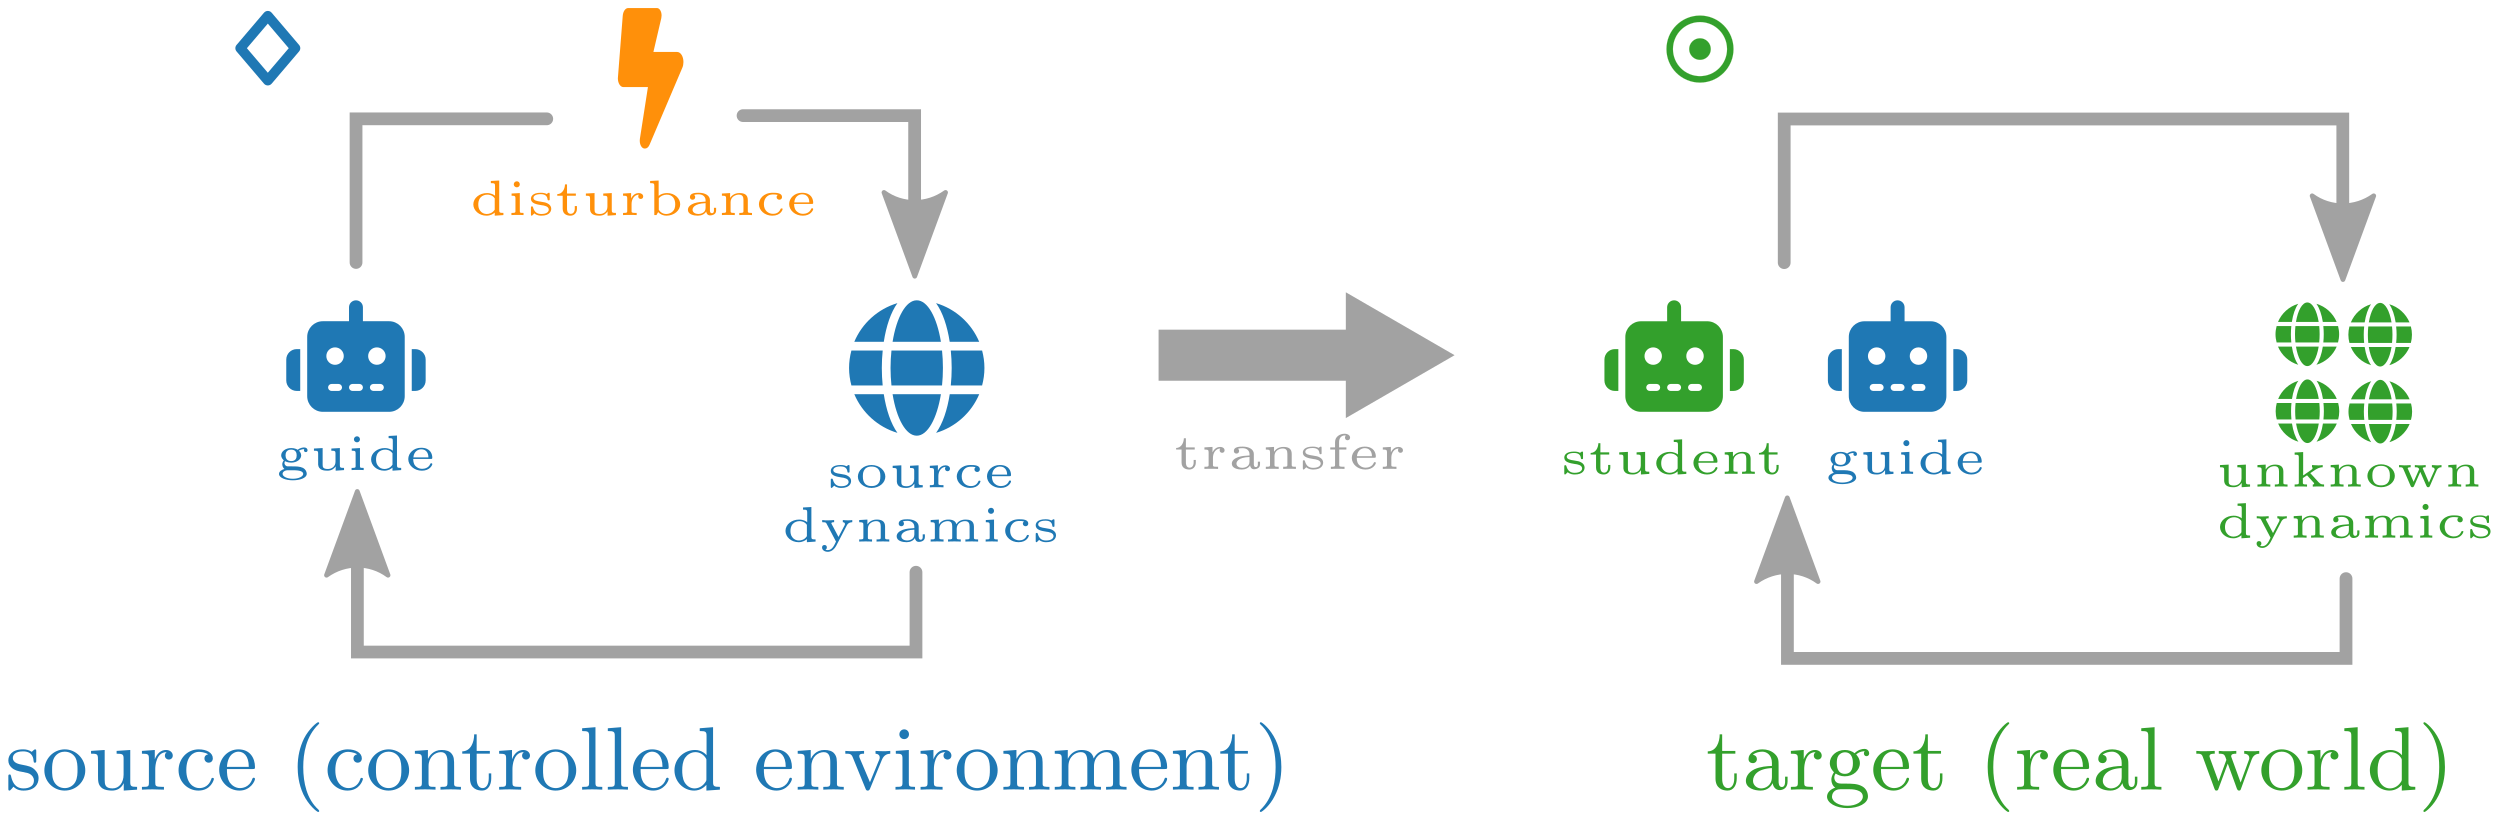 <?xml version="1.0" encoding="UTF-8"?>
<svg xmlns="http://www.w3.org/2000/svg" xmlns:xlink="http://www.w3.org/1999/xlink" width="252pt" height="82pt" viewBox="0 0 252 82" version="1.1">
<defs>
<g>
<symbol overflow="visible" id="glyph0-0">
<path style="stroke:none;" d=""/>
</symbol>
<symbol overflow="visible" id="glyph0-1">
<path style="stroke:none;" d="M 1.234 -1.953 L 2.125 -1.953 L 2.125 -2.172 L 1.234 -2.172 L 1.234 -3.094 L 1.031 -3.094 C 1.016 -2.625 0.766 -2.125 0.25 -2.109 L 0.25 -1.953 L 0.797 -1.953 L 0.797 -0.641 C 0.797 -0.062 1.266 0.062 1.578 0.062 C 1.953 0.062 2.234 -0.219 2.234 -0.641 L 2.234 -0.906 L 2.016 -0.906 L 2.016 -0.656 C 2.016 -0.266 1.797 -0.125 1.625 -0.125 C 1.234 -0.125 1.234 -0.531 1.234 -0.641 Z M 1.234 -1.953 "/>
</symbol>
<symbol overflow="visible" id="glyph0-2">
<path style="stroke:none;" d="M 1.234 -1.125 C 1.234 -1.594 1.5 -2.047 1.969 -2.062 C 1.969 -2.047 1.906 -1.984 1.906 -1.875 C 1.906 -1.703 2.047 -1.625 2.156 -1.625 C 2.281 -1.625 2.406 -1.703 2.406 -1.875 C 2.406 -2.062 2.234 -2.219 1.969 -2.219 C 1.703 -2.219 1.391 -2.094 1.188 -1.672 L 1.188 -2.219 L 0.375 -2.172 L 0.375 -1.953 C 0.75 -1.953 0.797 -1.906 0.797 -1.672 L 0.797 -0.422 C 0.797 -0.266 0.797 -0.219 0.469 -0.219 L 0.375 -0.219 L 0.375 0 C 0.594 -0.016 0.812 -0.016 1.031 -0.016 C 1.297 -0.016 1.547 -0.016 1.75 0 L 1.75 -0.219 L 1.609 -0.219 C 1.234 -0.219 1.234 -0.266 1.234 -0.422 Z M 1.234 -1.125 "/>
</symbol>
<symbol overflow="visible" id="glyph0-3">
<path style="stroke:none;" d="M 2.625 -1.5 C 2.625 -1.984 2.125 -2.25 1.5 -2.25 C 1.188 -2.25 0.609 -2.234 0.609 -1.812 C 0.609 -1.625 0.75 -1.547 0.875 -1.547 C 1.016 -1.547 1.141 -1.641 1.141 -1.812 C 1.141 -1.922 1.078 -2 1.031 -2.031 C 1.188 -2.094 1.438 -2.094 1.484 -2.094 C 1.922 -2.094 2.188 -1.844 2.188 -1.484 L 2.188 -1.359 C 1.703 -1.328 1.422 -1.312 1.031 -1.188 C 0.703 -1.062 0.406 -0.859 0.406 -0.531 C 0.406 -0.062 1 0.062 1.406 0.062 C 1.781 0.062 2.094 -0.094 2.25 -0.359 C 2.266 -0.188 2.375 0.031 2.641 0.031 C 2.672 0.031 3.25 0.031 3.25 -0.453 L 3.25 -0.734 L 3.031 -0.734 L 3.031 -0.469 C 3.031 -0.406 3.031 -0.188 2.828 -0.188 C 2.625 -0.188 2.625 -0.406 2.625 -0.469 Z M 2.188 -0.719 C 2.188 -0.156 1.578 -0.109 1.453 -0.109 C 1.156 -0.109 0.875 -0.266 0.875 -0.531 C 0.875 -0.688 0.984 -1.156 2.188 -1.203 Z M 2.188 -0.719 "/>
</symbol>
<symbol overflow="visible" id="glyph0-4">
<path style="stroke:none;" d="M 3.016 -1.516 C 3.016 -2.078 2.641 -2.219 2.172 -2.219 C 1.641 -2.219 1.359 -1.922 1.234 -1.734 L 1.234 -2.219 L 0.406 -2.172 L 0.406 -1.953 C 0.781 -1.953 0.828 -1.906 0.828 -1.672 L 0.828 -0.422 C 0.828 -0.266 0.828 -0.219 0.5 -0.219 L 0.406 -0.219 L 0.406 0 C 0.625 -0.016 0.844 -0.016 1.062 -0.016 C 1.266 -0.016 1.484 -0.016 1.703 0 L 1.703 -0.219 L 1.609 -0.219 C 1.281 -0.219 1.281 -0.266 1.281 -0.422 L 1.281 -1.297 C 1.281 -1.859 1.797 -2.062 2.109 -2.062 C 2.484 -2.062 2.578 -1.844 2.578 -1.531 L 2.578 -0.422 C 2.578 -0.266 2.578 -0.219 2.25 -0.219 L 2.156 -0.219 L 2.156 0 C 2.375 -0.016 2.578 -0.016 2.797 -0.016 C 3.016 -0.016 3.219 -0.016 3.438 0 L 3.438 -0.219 L 3.344 -0.219 C 3.016 -0.219 3.016 -0.266 3.016 -0.422 Z M 3.016 -1.516 "/>
</symbol>
<symbol overflow="visible" id="glyph0-5">
<path style="stroke:none;" d="M 2.25 -2.109 C 2.25 -2.203 2.25 -2.25 2.172 -2.25 C 2.141 -2.25 2.125 -2.25 2.078 -2.219 C 2.062 -2.203 1.969 -2.125 1.953 -2.125 C 1.953 -2.125 1.938 -2.125 1.906 -2.141 C 1.797 -2.203 1.609 -2.25 1.359 -2.25 C 0.516 -2.25 0.359 -1.875 0.359 -1.641 C 0.359 -1.172 0.938 -1.078 1.406 -1 C 1.688 -0.969 2.156 -0.891 2.156 -0.547 C 2.156 -0.375 2 -0.109 1.406 -0.109 C 1.062 -0.109 0.719 -0.234 0.578 -0.766 C 0.547 -0.859 0.547 -0.875 0.453 -0.875 C 0.359 -0.875 0.359 -0.828 0.359 -0.734 L 0.359 -0.078 C 0.359 0 0.359 0.062 0.438 0.062 C 0.469 0.062 0.484 0.047 0.578 -0.047 L 0.703 -0.172 C 0.953 0.047 1.266 0.062 1.406 0.062 C 2.234 0.062 2.406 -0.375 2.406 -0.641 C 2.406 -0.859 2.281 -1.031 2.094 -1.141 C 1.891 -1.266 1.734 -1.297 1.312 -1.359 C 0.984 -1.406 0.609 -1.469 0.609 -1.734 C 0.609 -1.906 0.797 -2.109 1.344 -2.109 C 1.766 -2.109 2 -1.938 2.031 -1.594 C 2.047 -1.516 2.047 -1.484 2.141 -1.484 C 2.25 -1.484 2.25 -1.516 2.25 -1.625 Z M 2.25 -2.109 "/>
</symbol>
<symbol overflow="visible" id="glyph0-6">
<path style="stroke:none;" d="M 1.266 -1.953 L 1.984 -1.953 L 1.984 -2.172 L 1.25 -2.172 L 1.25 -2.719 C 1.25 -3.188 1.562 -3.375 1.797 -3.375 C 1.828 -3.375 1.922 -3.375 1.922 -3.359 L 1.922 -3.344 C 1.891 -3.312 1.844 -3.25 1.844 -3.156 C 1.844 -3.016 1.938 -2.891 2.094 -2.891 C 2.266 -2.891 2.359 -3.016 2.359 -3.156 C 2.359 -3.375 2.141 -3.547 1.797 -3.547 C 1.359 -3.547 0.844 -3.266 0.844 -2.719 L 0.844 -2.172 L 0.359 -2.172 L 0.359 -1.953 L 0.844 -1.953 L 0.844 -0.422 C 0.844 -0.266 0.844 -0.219 0.516 -0.219 L 0.422 -0.219 L 0.422 0 C 0.641 -0.016 0.859 -0.016 1.078 -0.016 C 1.328 -0.016 1.578 -0.016 1.797 0 L 1.797 -0.219 L 1.656 -0.219 C 1.266 -0.219 1.266 -0.266 1.266 -0.422 Z M 1.266 -1.953 "/>
</symbol>
<symbol overflow="visible" id="glyph0-7">
<path style="stroke:none;" d="M 2.594 -1.125 C 2.703 -1.125 2.75 -1.125 2.75 -1.25 C 2.75 -1.594 2.578 -2.25 1.625 -2.25 C 0.859 -2.25 0.328 -1.703 0.328 -1.109 C 0.328 -0.469 0.938 0.062 1.703 0.062 C 2.5 0.062 2.75 -0.5 2.75 -0.594 C 2.75 -0.688 2.672 -0.688 2.641 -0.688 C 2.578 -0.688 2.562 -0.672 2.531 -0.594 C 2.391 -0.25 2.016 -0.125 1.734 -0.125 C 1.328 -0.125 1.109 -0.359 1.031 -0.438 C 0.828 -0.672 0.828 -1 0.828 -1.125 Z M 0.844 -1.281 C 0.906 -1.953 1.391 -2.094 1.625 -2.094 C 2.328 -2.094 2.359 -1.438 2.359 -1.281 Z M 0.844 -1.281 "/>
</symbol>
<symbol overflow="visible" id="glyph0-8">
<path style="stroke:none;" d="M 3.094 -1.078 C 3.094 -1.703 2.5 -2.25 1.703 -2.25 C 0.922 -2.25 0.328 -1.703 0.328 -1.078 C 0.328 -0.469 0.922 0.062 1.703 0.062 C 2.5 0.062 3.094 -0.469 3.094 -1.078 Z M 1.703 -0.125 C 0.828 -0.125 0.828 -0.875 0.828 -1.125 C 0.828 -1.344 0.828 -2.094 1.703 -2.094 C 2.594 -2.094 2.594 -1.344 2.594 -1.125 C 2.594 -0.875 2.594 -0.125 1.703 -0.125 Z M 1.703 -0.125 "/>
</symbol>
<symbol overflow="visible" id="glyph0-9">
<path style="stroke:none;" d="M 2.156 -2.172 L 2.156 -1.953 C 2.531 -1.953 2.578 -1.906 2.578 -1.672 L 2.578 -0.844 C 2.578 -0.375 2.219 -0.109 1.812 -0.109 C 1.297 -0.109 1.281 -0.312 1.281 -0.578 L 1.281 -2.219 L 0.406 -2.172 L 0.406 -1.953 C 0.797 -1.953 0.828 -1.906 0.828 -1.656 L 0.828 -0.547 C 0.875 0.016 1.438 0.062 1.766 0.062 C 2.188 0.062 2.438 -0.141 2.594 -0.375 L 2.594 0.062 L 3.438 0 L 3.438 -0.219 C 3.062 -0.219 3.016 -0.25 3.016 -0.5 L 3.016 -2.219 Z M 2.156 -2.172 "/>
</symbol>
<symbol overflow="visible" id="glyph0-10">
<path style="stroke:none;" d="M 2.266 -2.031 C 2.188 -1.984 2.141 -1.891 2.141 -1.812 C 2.141 -1.641 2.281 -1.547 2.422 -1.547 C 2.531 -1.547 2.688 -1.625 2.688 -1.812 C 2.688 -2.234 2.125 -2.25 1.766 -2.25 C 0.781 -2.25 0.359 -1.594 0.359 -1.094 C 0.359 -0.469 0.953 0.062 1.703 0.062 C 2.578 0.062 2.75 -0.562 2.75 -0.609 C 2.75 -0.672 2.672 -0.672 2.641 -0.672 C 2.562 -0.672 2.562 -0.656 2.531 -0.594 C 2.359 -0.188 2 -0.125 1.781 -0.125 C 1.344 -0.125 0.859 -0.422 0.859 -1.094 C 0.859 -1.312 0.906 -1.594 1.094 -1.797 C 1.344 -2.078 1.641 -2.078 1.797 -2.078 C 1.938 -2.078 2.078 -2.078 2.266 -2.031 Z M 2.266 -2.031 "/>
</symbol>
<symbol overflow="visible" id="glyph0-11">
<path style="stroke:none;" d="M 2.125 -3.438 L 2.125 -3.219 C 2.5 -3.219 2.547 -3.188 2.547 -2.938 L 2.547 -1.953 C 2.438 -2.047 2.156 -2.219 1.734 -2.219 C 0.984 -2.219 0.359 -1.719 0.359 -1.078 C 0.359 -0.469 0.938 0.062 1.688 0.062 C 2.094 0.062 2.375 -0.125 2.516 -0.25 L 2.516 0.062 L 3.391 0 L 3.391 -0.219 C 3.016 -0.219 2.969 -0.25 2.969 -0.5 L 2.969 -3.484 Z M 2.516 -0.547 C 2.281 -0.172 1.906 -0.109 1.703 -0.109 C 1.453 -0.109 1.203 -0.219 1.047 -0.438 C 0.875 -0.641 0.859 -0.922 0.859 -1.078 C 0.859 -1.219 0.875 -1.547 1.094 -1.781 C 1.266 -1.969 1.531 -2.062 1.781 -2.062 C 1.922 -2.062 2.281 -2.031 2.516 -1.688 Z M 2.516 -0.547 "/>
</symbol>
<symbol overflow="visible" id="glyph0-12">
<path style="stroke:none;" d="M 2.766 -1.641 C 2.828 -1.75 2.938 -1.938 3.312 -1.953 L 3.312 -2.172 C 3.203 -2.156 3.062 -2.141 2.875 -2.141 C 2.703 -2.141 2.516 -2.156 2.359 -2.172 L 2.359 -1.953 C 2.5 -1.953 2.578 -1.875 2.578 -1.766 C 2.578 -1.734 2.562 -1.703 2.547 -1.656 L 1.922 -0.469 L 1.234 -1.766 C 1.203 -1.812 1.203 -1.828 1.203 -1.844 C 1.203 -1.938 1.344 -1.953 1.484 -1.953 L 1.484 -2.172 C 1.266 -2.156 1.062 -2.141 0.844 -2.141 C 0.641 -2.141 0.5 -2.141 0.281 -2.172 L 0.281 -1.953 C 0.641 -1.953 0.672 -1.922 0.734 -1.781 L 1.672 0 C 1.469 0.438 1.266 0.859 0.844 0.859 C 0.703 0.859 0.672 0.844 0.609 0.812 C 0.656 0.797 0.75 0.734 0.75 0.578 C 0.75 0.422 0.641 0.344 0.516 0.344 C 0.391 0.344 0.266 0.406 0.266 0.594 C 0.266 0.844 0.516 1.031 0.844 1.031 C 1.141 1.031 1.469 0.844 1.703 0.406 Z M 2.766 -1.641 "/>
</symbol>
<symbol overflow="visible" id="glyph0-13">
<path style="stroke:none;" d="M 4.766 -1.516 C 4.766 -2.141 4.297 -2.219 3.922 -2.219 C 3.422 -2.219 3.141 -1.984 3 -1.75 C 2.875 -2.219 2.359 -2.219 2.172 -2.219 C 1.656 -2.219 1.359 -1.953 1.234 -1.734 L 1.234 -2.219 L 0.406 -2.172 L 0.406 -1.953 C 0.781 -1.953 0.828 -1.906 0.828 -1.672 L 0.828 -0.422 C 0.828 -0.266 0.828 -0.219 0.5 -0.219 L 0.406 -0.219 L 0.406 0 C 0.625 -0.016 0.844 -0.016 1.062 -0.016 C 1.266 -0.016 1.484 -0.016 1.703 0 L 1.703 -0.219 L 1.609 -0.219 C 1.281 -0.219 1.281 -0.266 1.281 -0.422 L 1.281 -1.297 C 1.281 -1.859 1.797 -2.062 2.125 -2.062 C 2.484 -2.062 2.578 -1.844 2.578 -1.531 L 2.578 -0.422 C 2.578 -0.266 2.578 -0.219 2.25 -0.219 L 2.156 -0.219 L 2.156 0 C 2.375 -0.016 2.594 -0.016 2.797 -0.016 C 3.016 -0.016 3.234 -0.016 3.438 0 L 3.438 -0.219 L 3.344 -0.219 C 3.031 -0.219 3.031 -0.266 3.031 -0.422 L 3.031 -1.297 C 3.031 -1.859 3.531 -2.062 3.859 -2.062 C 4.234 -2.062 4.328 -1.844 4.328 -1.531 L 4.328 -0.422 C 4.328 -0.266 4.328 -0.219 4 -0.219 L 3.906 -0.219 L 3.906 0 C 4.125 -0.016 4.328 -0.016 4.547 -0.016 C 4.766 -0.016 4.969 -0.016 5.188 0 L 5.188 -0.219 L 5.094 -0.219 C 4.766 -0.219 4.766 -0.266 4.766 -0.422 Z M 4.766 -1.516 "/>
</symbol>
<symbol overflow="visible" id="glyph0-14">
<path style="stroke:none;" d="M 1.266 -3.094 C 1.266 -3.266 1.141 -3.406 0.969 -3.406 C 0.812 -3.406 0.656 -3.281 0.656 -3.094 C 0.656 -2.922 0.812 -2.797 0.969 -2.797 C 1.141 -2.797 1.266 -2.938 1.266 -3.094 Z M 0.438 -2.172 L 0.438 -1.953 C 0.797 -1.953 0.828 -1.906 0.828 -1.672 L 0.828 -0.422 C 0.828 -0.266 0.828 -0.219 0.516 -0.219 L 0.422 -0.219 L 0.422 0 C 0.625 -0.016 0.828 -0.016 1.047 -0.016 C 1.234 -0.016 1.453 -0.016 1.641 0 L 1.641 -0.219 C 1.297 -0.219 1.266 -0.219 1.266 -0.422 L 1.266 -2.219 Z M 0.438 -2.172 "/>
</symbol>
<symbol overflow="visible" id="glyph0-15">
<path style="stroke:none;" d="M 2.312 -1.953 C 2.562 -2.109 2.781 -2.109 2.859 -2.109 C 2.844 -2.094 2.828 -2.062 2.828 -2 C 2.828 -1.891 2.891 -1.812 3.016 -1.812 C 3.125 -1.812 3.188 -1.891 3.188 -2 C 3.188 -2.125 3.094 -2.281 2.844 -2.281 C 2.734 -2.281 2.453 -2.25 2.188 -2.047 C 2.078 -2.125 1.844 -2.219 1.547 -2.219 C 0.953 -2.219 0.531 -1.875 0.531 -1.484 C 0.531 -1.234 0.719 -1.047 0.797 -0.984 C 0.672 -0.828 0.641 -0.688 0.641 -0.578 C 0.641 -0.312 0.812 -0.141 0.859 -0.109 C 0.609 -0.047 0.312 0.125 0.312 0.391 C 0.312 0.781 0.984 1.031 1.703 1.031 C 2.391 1.031 3.109 0.812 3.109 0.375 C 3.109 0.156 2.969 -0.094 2.734 -0.219 C 2.391 -0.375 2.062 -0.375 1.531 -0.375 C 1.406 -0.375 1.188 -0.375 1.156 -0.375 C 0.922 -0.422 0.859 -0.609 0.859 -0.703 C 0.859 -0.812 0.906 -0.891 0.922 -0.891 C 0.938 -0.891 0.953 -0.891 0.969 -0.875 C 1.156 -0.781 1.359 -0.75 1.531 -0.75 C 2.125 -0.75 2.547 -1.094 2.547 -1.484 C 2.547 -1.719 2.375 -1.906 2.312 -1.953 Z M 1.547 -0.906 C 1.094 -0.906 0.969 -1.203 0.969 -1.484 C 0.969 -1.766 1.094 -2.062 1.531 -2.062 C 1.984 -2.062 2.094 -1.766 2.094 -1.484 C 2.094 -1.203 1.984 -0.906 1.547 -0.906 Z M 1.547 0.016 C 2.047 0.016 2.75 0.016 2.75 0.391 C 2.75 0.641 2.312 0.875 1.703 0.875 C 1.125 0.875 0.672 0.656 0.672 0.375 C 0.672 0.219 0.844 0.016 1.219 0.016 Z M 1.547 0.016 "/>
</symbol>
<symbol overflow="visible" id="glyph0-16">
<path style="stroke:none;" d="M 1.953 -1.359 C 2.031 -1.406 2.484 -1.719 2.516 -1.734 C 2.844 -1.938 3.109 -1.953 3.203 -1.953 L 3.203 -2.172 C 3.031 -2.141 2.844 -2.141 2.781 -2.141 C 2.594 -2.141 2.281 -2.156 2.125 -2.172 L 2.125 -1.953 C 2.188 -1.938 2.188 -1.891 2.188 -1.875 C 2.188 -1.859 2.188 -1.781 2.047 -1.688 L 1.234 -1.125 L 1.234 -3.484 L 0.375 -3.438 L 0.375 -3.219 C 0.75 -3.219 0.797 -3.188 0.797 -2.938 L 0.797 -0.422 C 0.797 -0.266 0.797 -0.219 0.469 -0.219 L 0.375 -0.219 L 0.375 0 C 0.578 -0.016 0.812 -0.016 1 -0.016 C 1.203 -0.016 1.422 -0.016 1.625 0 L 1.625 -0.219 L 1.531 -0.219 C 1.203 -0.219 1.203 -0.266 1.203 -0.422 L 1.203 -0.859 L 1.625 -1.141 L 2.188 -0.516 C 2.281 -0.422 2.344 -0.359 2.344 -0.297 C 2.344 -0.219 2.234 -0.219 2.203 -0.219 L 2.203 0 C 2.422 -0.016 2.75 -0.016 2.828 -0.016 C 3.031 -0.016 3.172 -0.016 3.344 0 L 3.344 -0.219 C 3.125 -0.219 3 -0.219 2.781 -0.453 Z M 1.953 -1.359 "/>
</symbol>
<symbol overflow="visible" id="glyph0-17">
<path style="stroke:none;" d="M 4.062 -1.641 C 4.188 -1.922 4.406 -1.953 4.547 -1.953 L 4.547 -2.172 C 4.406 -2.156 4.281 -2.141 4.109 -2.141 C 3.938 -2.141 3.734 -2.156 3.578 -2.172 L 3.578 -1.953 C 3.781 -1.938 3.859 -1.828 3.859 -1.734 C 3.859 -1.719 3.844 -1.672 3.844 -1.656 L 3.281 -0.406 L 2.688 -1.766 C 2.656 -1.828 2.656 -1.828 2.656 -1.844 C 2.656 -1.953 2.859 -1.953 2.953 -1.953 L 2.953 -2.172 C 2.766 -2.156 2.562 -2.141 2.359 -2.141 C 2.172 -2.141 2.031 -2.156 1.859 -2.172 L 1.859 -1.953 C 1.953 -1.953 2.094 -1.953 2.156 -1.922 C 2.219 -1.891 2.297 -1.797 2.297 -1.75 C 2.297 -1.734 2.266 -1.703 2.266 -1.688 L 1.734 -0.484 L 1.172 -1.766 C 1.156 -1.781 1.141 -1.812 1.141 -1.844 C 1.141 -1.953 1.344 -1.953 1.438 -1.953 L 1.438 -2.172 C 1.234 -2.156 1.016 -2.141 0.812 -2.141 C 0.641 -2.141 0.438 -2.156 0.266 -2.172 L 0.266 -1.953 C 0.531 -1.953 0.625 -1.953 0.688 -1.797 L 1.438 -0.062 C 1.5 0.047 1.547 0.062 1.609 0.062 C 1.703 0.062 1.734 0.031 1.781 -0.062 L 2.406 -1.484 L 3.031 -0.062 C 3.078 0.031 3.109 0.062 3.203 0.062 C 3.266 0.062 3.328 0.047 3.375 -0.062 Z M 4.062 -1.641 "/>
</symbol>
<symbol overflow="visible" id="glyph0-18">
<path style="stroke:none;" d="M 1.234 -3.484 L 0.375 -3.438 L 0.375 -3.219 C 0.75 -3.219 0.797 -3.188 0.797 -2.938 L 0.797 0 L 1.016 0 C 1.047 -0.062 1.094 -0.141 1.125 -0.203 C 1.141 -0.234 1.156 -0.266 1.188 -0.297 C 1.406 -0.062 1.703 0.062 2.016 0.062 C 2.781 0.062 3.406 -0.453 3.406 -1.094 C 3.406 -1.688 2.844 -2.219 2.094 -2.219 C 1.812 -2.219 1.5 -2.156 1.234 -1.938 Z M 1.25 -1.688 C 1.422 -1.922 1.75 -2.062 2.047 -2.062 C 2.641 -2.062 2.906 -1.625 2.906 -1.094 C 2.906 -0.797 2.844 -0.531 2.641 -0.359 C 2.484 -0.203 2.234 -0.109 2 -0.109 C 1.656 -0.109 1.391 -0.297 1.25 -0.531 Z M 1.25 -1.688 "/>
</symbol>
<symbol overflow="visible" id="glyph1-0">
<path style="stroke:none;" d=""/>
</symbol>
<symbol overflow="visible" id="glyph1-1">
<path style="stroke:none;" d="M 3.125 -3.828 C 3.125 -3.984 3.125 -4.062 3.016 -4.062 C 2.969 -4.062 2.953 -4.062 2.828 -3.953 C 2.812 -3.938 2.734 -3.859 2.672 -3.812 C 2.391 -4 2.109 -4.062 1.797 -4.062 C 0.609 -4.062 0.312 -3.406 0.312 -2.938 C 0.312 -2.641 0.438 -2.406 0.641 -2.219 C 0.953 -1.938 1.297 -1.859 1.766 -1.781 C 2.219 -1.688 2.375 -1.672 2.578 -1.516 C 2.672 -1.438 2.891 -1.266 2.891 -0.922 C 2.891 -0.125 1.969 -0.125 1.844 -0.125 C 0.922 -0.125 0.688 -0.891 0.578 -1.391 C 0.547 -1.484 0.547 -1.531 0.438 -1.531 C 0.312 -1.531 0.312 -1.453 0.312 -1.297 L 0.312 -0.141 C 0.312 0.016 0.312 0.094 0.422 0.094 C 0.469 0.094 0.484 0.094 0.641 -0.078 C 0.688 -0.141 0.781 -0.25 0.828 -0.297 C 1.203 0.078 1.625 0.094 1.844 0.094 C 2.969 0.094 3.359 -0.547 3.359 -1.156 C 3.359 -1.562 3.172 -1.812 2.969 -2.016 C 2.672 -2.312 2.344 -2.391 1.672 -2.516 C 1.438 -2.562 0.766 -2.672 0.766 -3.188 C 0.766 -3.484 0.984 -3.859 1.797 -3.859 C 2.781 -3.859 2.844 -3.109 2.859 -2.875 C 2.875 -2.766 2.875 -2.719 2.984 -2.719 C 3.125 -2.719 3.125 -2.781 3.125 -2.953 Z M 3.125 -3.828 "/>
</symbol>
<symbol overflow="visible" id="glyph1-2">
<path style="stroke:none;" d="M 4.391 -1.938 C 4.391 -3.125 3.438 -4.062 2.328 -4.062 C 1.172 -4.062 0.266 -3.094 0.266 -1.938 C 0.266 -0.797 1.203 0.094 2.312 0.094 C 3.469 0.094 4.391 -0.812 4.391 -1.938 Z M 2.328 -0.156 C 1.875 -0.156 1.5 -0.375 1.281 -0.734 C 1.047 -1.109 1.047 -1.594 1.047 -2.016 C 1.047 -2.344 1.047 -2.859 1.266 -3.234 C 1.547 -3.703 2 -3.828 2.312 -3.828 C 2.844 -3.828 3.203 -3.547 3.391 -3.234 C 3.594 -2.859 3.609 -2.391 3.609 -2.016 C 3.609 -1.672 3.609 -1.156 3.375 -0.75 C 3.125 -0.328 2.703 -0.156 2.328 -0.156 Z M 2.328 -0.156 "/>
</symbol>
<symbol overflow="visible" id="glyph1-3">
<path style="stroke:none;" d="M 3.594 -1.516 C 3.594 -0.703 3.141 -0.125 2.484 -0.125 C 1.734 -0.125 1.688 -0.516 1.688 -1 L 1.688 -4 L 0.312 -3.906 L 0.312 -3.625 C 1.016 -3.625 1.016 -3.594 1.016 -2.797 L 1.016 -1.438 C 1.016 -0.844 1.016 -0.469 1.438 -0.141 C 1.688 0.031 2.062 0.094 2.422 0.094 C 2.906 0.094 3.344 -0.109 3.609 -0.656 L 3.609 0.094 L 4.953 0 L 4.953 -0.281 C 4.344 -0.281 4.266 -0.344 4.266 -0.781 L 4.266 -4 L 2.891 -3.906 L 2.891 -3.625 C 3.5 -3.625 3.594 -3.562 3.594 -3.125 Z M 3.594 -1.516 "/>
</symbol>
<symbol overflow="visible" id="glyph1-4">
<path style="stroke:none;" d="M 1.609 -2.078 C 1.609 -2.453 1.719 -3.781 2.75 -3.781 L 2.75 -3.766 C 2.734 -3.766 2.578 -3.656 2.578 -3.438 C 2.578 -3.188 2.766 -3.031 2.984 -3.031 C 3.172 -3.031 3.375 -3.172 3.375 -3.438 C 3.375 -3.734 3.109 -4 2.703 -4 C 2.156 -4 1.781 -3.625 1.562 -3.062 L 1.562 -4 L 0.266 -3.906 L 0.266 -3.625 C 0.891 -3.625 0.969 -3.562 0.969 -3.125 L 0.969 -0.703 C 0.969 -0.281 0.875 -0.281 0.266 -0.281 L 0.266 0 C 0.75 -0.016 0.875 -0.031 1.328 -0.031 C 1.688 -0.031 1.906 -0.016 2.484 0 L 2.484 -0.281 L 2.297 -0.281 C 1.641 -0.281 1.609 -0.375 1.609 -0.719 Z M 1.609 -2.078 "/>
</symbol>
<symbol overflow="visible" id="glyph1-5">
<path style="stroke:none;" d="M 3.297 -3.562 C 3.109 -3.531 2.922 -3.406 2.922 -3.141 C 2.922 -2.906 3.109 -2.719 3.344 -2.719 C 3.578 -2.719 3.766 -2.875 3.766 -3.156 C 3.766 -3.719 3.141 -4.062 2.344 -4.062 C 1.172 -4.062 0.312 -3.094 0.312 -1.953 C 0.312 -0.781 1.25 0.094 2.312 0.094 C 3.578 0.094 3.875 -1 3.875 -1.078 C 3.875 -1.188 3.766 -1.188 3.75 -1.188 C 3.641 -1.188 3.641 -1.172 3.594 -1.016 C 3.375 -0.391 2.875 -0.156 2.406 -0.156 C 1.828 -0.156 1.094 -0.625 1.094 -1.969 C 1.094 -3.375 1.812 -3.812 2.359 -3.812 C 2.469 -3.812 2.969 -3.781 3.297 -3.562 Z M 3.297 -3.562 "/>
</symbol>
<symbol overflow="visible" id="glyph1-6">
<path style="stroke:none;" d="M 3.625 -2.078 C 3.828 -2.078 3.875 -2.078 3.875 -2.266 C 3.875 -3.203 3.359 -4.062 2.203 -4.062 C 1.109 -4.062 0.266 -3.125 0.266 -2 C 0.266 -0.812 1.219 0.094 2.312 0.094 C 3.422 0.094 3.875 -0.875 3.875 -1.078 C 3.875 -1.141 3.828 -1.203 3.75 -1.203 C 3.656 -1.203 3.625 -1.141 3.609 -1.094 C 3.312 -0.172 2.5 -0.156 2.359 -0.156 C 1.938 -0.156 1.562 -0.406 1.344 -0.703 C 1.047 -1.156 1.047 -1.688 1.047 -2.078 Z M 1.047 -2.297 C 1.141 -3.688 1.953 -3.828 2.203 -3.828 C 2.703 -3.828 3.25 -3.453 3.25 -2.297 Z M 1.047 -2.297 "/>
</symbol>
<symbol overflow="visible" id="glyph1-7">
<path style="stroke:none;" d="M 3.094 2.156 C 3.094 2.109 3.062 2.078 3.016 2.016 C 1.844 0.953 1.484 -0.688 1.484 -2.266 C 1.484 -3.672 1.766 -5.375 3.031 -6.594 C 3.078 -6.625 3.094 -6.656 3.094 -6.703 C 3.094 -6.766 3.047 -6.797 2.984 -6.797 C 2.875 -6.797 2.062 -6.141 1.562 -5.156 C 1.141 -4.281 0.922 -3.359 0.922 -2.281 C 0.922 -1.625 1 -0.594 1.5 0.484 C 2.031 1.594 2.875 2.25 2.984 2.25 C 3.047 2.25 3.094 2.219 3.094 2.156 Z M 3.094 2.156 "/>
</symbol>
<symbol overflow="visible" id="glyph1-8">
<path style="stroke:none;" d="M 1.688 -2.344 C 1.688 -3.312 2.359 -3.781 2.938 -3.781 C 3.469 -3.781 3.594 -3.328 3.594 -2.797 L 3.594 -0.703 C 3.594 -0.281 3.484 -0.281 2.891 -0.281 L 2.891 0 C 3.312 -0.016 3.484 -0.031 3.922 -0.031 C 4.359 -0.031 4.484 -0.016 4.953 0 L 4.953 -0.281 C 4.5 -0.281 4.266 -0.281 4.266 -0.562 L 4.266 -2.297 C 4.266 -3.047 4.266 -3.312 4 -3.641 C 3.797 -3.891 3.453 -4 3 -4 C 2.156 -4 1.766 -3.375 1.641 -3.125 L 1.625 -3.125 L 1.625 -4 L 0.312 -3.906 L 0.312 -3.625 C 0.938 -3.625 1.016 -3.562 1.016 -3.125 L 1.016 -0.703 C 1.016 -0.281 0.922 -0.281 0.312 -0.281 L 0.312 0 C 0.75 -0.016 0.922 -0.031 1.344 -0.031 C 1.781 -0.031 1.906 -0.016 2.391 0 L 2.391 -0.281 C 1.781 -0.281 1.688 -0.281 1.688 -0.703 Z M 1.688 -2.344 "/>
</symbol>
<symbol overflow="visible" id="glyph1-9">
<path style="stroke:none;" d="M 2.953 -3.625 L 2.953 -3.906 L 1.625 -3.906 L 1.625 -5.578 L 1.375 -5.578 C 1.375 -4.812 1.047 -3.875 0.172 -3.859 L 0.172 -3.625 L 0.953 -3.625 L 0.953 -1.125 C 0.953 -0.109 1.688 0.094 2.172 0.094 C 2.781 0.094 3.094 -0.484 3.094 -1.125 L 3.094 -1.641 L 2.844 -1.641 L 2.844 -1.156 C 2.844 -0.484 2.562 -0.156 2.234 -0.156 C 1.625 -0.156 1.625 -0.953 1.625 -1.109 L 1.625 -3.625 Z M 2.953 -3.625 "/>
</symbol>
<symbol overflow="visible" id="glyph1-10">
<path style="stroke:none;" d="M 1.672 -6.297 L 0.328 -6.188 L 0.328 -5.906 C 0.938 -5.906 1.031 -5.844 1.031 -5.406 L 1.031 -0.703 C 1.031 -0.281 0.922 -0.281 0.328 -0.281 L 0.328 0 C 0.75 -0.016 0.922 -0.031 1.344 -0.031 C 1.766 -0.031 1.922 -0.016 2.359 0 L 2.359 -0.281 C 1.766 -0.281 1.672 -0.281 1.672 -0.703 Z M 1.672 -6.297 "/>
</symbol>
<symbol overflow="visible" id="glyph1-11">
<path style="stroke:none;" d="M 3.531 -1.094 C 3.531 -0.922 3.531 -0.891 3.391 -0.703 C 3.109 -0.297 2.688 -0.125 2.328 -0.125 C 1.938 -0.125 1.578 -0.344 1.344 -0.719 C 1.109 -1.109 1.094 -1.656 1.094 -1.938 C 1.094 -2.359 1.141 -2.844 1.375 -3.203 C 1.578 -3.5 1.953 -3.781 2.422 -3.781 C 2.812 -3.781 3.172 -3.594 3.422 -3.25 C 3.531 -3.094 3.531 -3.094 3.531 -2.922 Z M 3.547 -3.469 C 3.5 -3.531 3.094 -4 2.391 -4 C 1.281 -4 0.312 -3.125 0.312 -1.953 C 0.312 -0.812 1.219 0.094 2.297 0.094 C 2.953 0.094 3.359 -0.297 3.531 -0.484 L 3.531 0.094 L 4.891 0 L 4.891 -0.281 C 4.281 -0.281 4.203 -0.344 4.203 -0.781 L 4.203 -6.297 L 2.859 -6.188 L 2.859 -5.906 C 3.469 -5.906 3.547 -5.844 3.547 -5.406 Z M 3.547 -3.469 "/>
</symbol>
<symbol overflow="visible" id="glyph1-12">
<path style="stroke:none;" d="M 1.625 -3.219 C 1.609 -3.266 1.594 -3.328 1.594 -3.391 C 1.594 -3.625 1.906 -3.625 2.078 -3.625 L 2.078 -3.906 C 1.688 -3.891 1.484 -3.875 1.094 -3.875 C 0.766 -3.875 0.5 -3.875 0.188 -3.906 L 0.188 -3.625 C 0.609 -3.625 0.781 -3.625 0.922 -3.297 L 2.234 -0.078 C 2.297 0.078 2.359 0.094 2.453 0.094 C 2.531 0.094 2.594 0.078 2.672 -0.078 L 3.891 -3.047 C 4.094 -3.5 4.406 -3.609 4.719 -3.625 L 4.719 -3.906 C 4.453 -3.875 4.047 -3.875 4.031 -3.875 C 3.766 -3.875 3.484 -3.891 3.234 -3.906 L 3.234 -3.625 C 3.5 -3.609 3.656 -3.469 3.656 -3.234 C 3.656 -3.141 3.641 -3.125 3.609 -3.031 L 2.672 -0.75 Z M 1.625 -3.219 "/>
</symbol>
<symbol overflow="visible" id="glyph1-13">
<path style="stroke:none;" d="M 1.672 -4 L 0.359 -3.906 L 0.359 -3.625 C 0.938 -3.625 1.031 -3.578 1.031 -3.125 L 1.031 -0.703 C 1.031 -0.281 0.922 -0.281 0.328 -0.281 L 0.328 0 C 0.734 -0.016 0.922 -0.031 1.328 -0.031 C 1.469 -0.031 1.844 -0.031 2.297 0 L 2.297 -0.281 C 1.703 -0.281 1.672 -0.328 1.672 -0.688 Z M 1.688 -5.578 C 1.688 -5.859 1.484 -6.078 1.203 -6.078 C 0.922 -6.078 0.719 -5.844 0.719 -5.578 C 0.719 -5.312 0.922 -5.094 1.203 -5.094 C 1.484 -5.094 1.688 -5.312 1.688 -5.578 Z M 1.688 -5.578 "/>
</symbol>
<symbol overflow="visible" id="glyph1-14">
<path style="stroke:none;" d="M 1.688 -2.344 C 1.688 -3.328 2.391 -3.781 2.938 -3.781 C 3.438 -3.781 3.594 -3.422 3.594 -2.797 L 3.594 -0.703 C 3.594 -0.281 3.5 -0.281 2.906 -0.281 L 2.906 0 C 3.328 -0.016 3.5 -0.031 3.938 -0.031 C 4.375 -0.031 4.484 -0.016 4.969 0 L 4.969 -0.281 C 4.375 -0.281 4.266 -0.281 4.266 -0.703 L 4.266 -2.344 C 4.266 -3.328 4.969 -3.781 5.516 -3.781 C 6.016 -3.781 6.188 -3.422 6.188 -2.797 L 6.188 -0.703 C 6.188 -0.281 6.078 -0.281 5.484 -0.281 L 5.484 0 C 5.906 -0.016 6.078 -0.031 6.516 -0.031 C 6.953 -0.031 7.062 -0.016 7.547 0 L 7.547 -0.281 C 7.094 -0.281 6.859 -0.281 6.844 -0.562 L 6.844 -2.297 C 6.844 -3.094 6.844 -3.344 6.547 -3.672 C 6.359 -3.891 6 -4 5.578 -4 C 4.938 -4 4.484 -3.625 4.234 -3.141 C 4.125 -3.672 3.766 -4 3 -4 C 2.281 -4 1.828 -3.531 1.641 -3.125 L 1.625 -3.125 L 1.625 -4 L 0.312 -3.906 L 0.312 -3.625 C 0.938 -3.625 1.016 -3.562 1.016 -3.125 L 1.016 -0.703 C 1.016 -0.281 0.922 -0.281 0.312 -0.281 L 0.312 0 C 0.75 -0.016 0.922 -0.031 1.344 -0.031 C 1.781 -0.031 1.906 -0.016 2.391 0 L 2.391 -0.281 C 1.781 -0.281 1.688 -0.281 1.688 -0.703 Z M 1.688 -2.344 "/>
</symbol>
<symbol overflow="visible" id="glyph1-15">
<path style="stroke:none;" d="M 2.703 -2.281 C 2.703 -3.016 2.594 -4.016 2.125 -5.016 C 1.594 -6.141 0.75 -6.797 0.641 -6.797 C 0.547 -6.797 0.531 -6.719 0.531 -6.703 C 0.531 -6.656 0.547 -6.625 0.609 -6.562 C 1.141 -6.094 2.125 -4.859 2.125 -2.281 C 2.125 -0.984 1.891 0.828 0.578 2.047 C 0.562 2.078 0.531 2.109 0.531 2.156 C 0.531 2.188 0.547 2.25 0.641 2.25 C 0.75 2.25 1.562 1.609 2.047 0.609 C 2.484 -0.25 2.703 -1.188 2.703 -2.281 Z M 2.703 -2.281 "/>
</symbol>
<symbol overflow="visible" id="glyph1-16">
<path style="stroke:none;" d="M 3.094 -0.656 C 3.141 -0.266 3.406 0.047 3.797 0.047 C 4.031 0.047 4.594 -0.078 4.594 -0.812 L 4.594 -1.312 L 4.344 -1.312 L 4.344 -0.812 C 4.344 -0.719 4.344 -0.266 4.016 -0.266 C 3.688 -0.266 3.688 -0.703 3.688 -0.844 L 3.688 -2.422 C 3.688 -2.953 3.688 -3.25 3.281 -3.625 C 2.953 -3.922 2.516 -4.062 2.062 -4.062 C 1.297 -4.062 0.656 -3.672 0.656 -3.094 C 0.656 -2.812 0.859 -2.672 1.094 -2.672 C 1.328 -2.672 1.5 -2.844 1.5 -3.078 C 1.5 -3.469 1.109 -3.516 1.094 -3.516 C 1.344 -3.75 1.781 -3.828 2.047 -3.828 C 2.5 -3.828 3.016 -3.484 3.016 -2.688 L 3.016 -2.391 C 2.531 -2.375 1.844 -2.328 1.234 -2.047 C 0.594 -1.719 0.391 -1.25 0.391 -0.891 C 0.391 -0.141 1.266 0.094 1.875 0.094 C 2.625 0.094 2.969 -0.406 3.094 -0.656 Z M 3.016 -1.281 C 3.016 -0.406 2.344 -0.125 1.938 -0.125 C 1.516 -0.125 1.109 -0.438 1.109 -0.891 C 1.109 -1.484 1.625 -2.125 3.016 -2.172 Z M 3.016 -1.281 "/>
</symbol>
<symbol overflow="visible" id="glyph1-17">
<path style="stroke:none;" d="M 1.141 -1.625 C 1.359 -1.484 1.641 -1.344 2.062 -1.344 C 2.922 -1.344 3.578 -1.953 3.578 -2.672 C 3.578 -3.125 3.312 -3.422 3.203 -3.547 C 3.562 -3.875 3.984 -3.875 4.094 -3.875 C 4.047 -3.859 3.984 -3.812 3.984 -3.641 C 3.984 -3.547 4.047 -3.375 4.25 -3.375 C 4.375 -3.375 4.516 -3.469 4.516 -3.656 C 4.516 -3.828 4.391 -4.109 4.031 -4.109 C 3.766 -4.109 3.359 -4 3.047 -3.672 C 2.797 -3.875 2.453 -4 2.062 -4 C 1.203 -4 0.547 -3.391 0.547 -2.672 C 0.547 -2.219 0.828 -1.891 0.969 -1.75 C 0.953 -1.734 0.703 -1.406 0.703 -1 C 0.703 -0.688 0.844 -0.359 1.094 -0.203 C 0.625 -0.047 0.266 0.281 0.266 0.703 C 0.266 1.344 1.156 1.859 2.312 1.859 C 3.438 1.859 4.391 1.391 4.391 0.688 C 4.391 0.312 4.219 -0.078 3.875 -0.297 C 3.375 -0.609 2.844 -0.609 1.984 -0.609 C 1.797 -0.609 1.516 -0.609 1.438 -0.641 C 1.172 -0.688 1 -0.938 1 -1.219 C 1 -1.375 1.047 -1.5 1.141 -1.625 Z M 2.062 -1.594 C 1.25 -1.594 1.25 -2.469 1.25 -2.672 C 1.25 -2.922 1.266 -3.219 1.422 -3.438 C 1.562 -3.625 1.797 -3.766 2.062 -3.766 C 2.875 -3.766 2.875 -2.875 2.875 -2.672 C 2.875 -2.469 2.875 -1.594 2.062 -1.594 Z M 2.469 -0.047 C 2.766 -0.047 3.875 -0.031 3.875 0.703 C 3.875 1.219 3.188 1.625 2.328 1.625 C 1.438 1.625 0.766 1.203 0.766 0.703 C 0.766 0.547 0.859 -0.047 1.641 -0.047 Z M 2.469 -0.047 "/>
</symbol>
<symbol overflow="visible" id="glyph1-18">
<path style="stroke:none;" d="M 5.766 -3.031 C 5.969 -3.578 6.344 -3.609 6.531 -3.625 L 6.531 -3.906 C 6.172 -3.875 6.156 -3.875 5.859 -3.875 C 5.516 -3.875 5.391 -3.875 5.016 -3.906 L 5.016 -3.625 C 5.406 -3.609 5.531 -3.375 5.531 -3.188 C 5.531 -3.094 5.516 -3.047 5.484 -2.984 L 4.656 -0.719 L 3.75 -3.203 C 3.703 -3.312 3.703 -3.344 3.703 -3.375 C 3.703 -3.609 3.984 -3.625 4.219 -3.625 L 4.219 -3.906 C 3.797 -3.875 3.422 -3.875 3.281 -3.875 C 3 -3.875 2.734 -3.875 2.453 -3.906 L 2.453 -3.625 C 2.734 -3.625 2.922 -3.609 3.016 -3.484 C 3.094 -3.391 3.219 -3.031 3.219 -3 C 3.219 -2.984 3.172 -2.875 3.172 -2.875 L 2.422 -0.828 L 1.562 -3.188 C 1.516 -3.328 1.516 -3.344 1.516 -3.375 C 1.516 -3.625 1.859 -3.625 2.047 -3.625 L 2.047 -3.906 C 1.625 -3.891 1.406 -3.875 1.047 -3.875 C 0.75 -3.875 0.484 -3.875 0.188 -3.906 L 0.188 -3.625 C 0.609 -3.625 0.734 -3.609 0.844 -3.297 L 2.016 -0.094 C 2.062 0.016 2.078 0.094 2.219 0.094 C 2.359 0.094 2.391 0 2.422 -0.094 L 3.359 -2.625 L 4.281 -0.094 C 4.328 0 4.359 0.094 4.5 0.094 C 4.625 0.094 4.656 0.016 4.688 -0.078 Z M 5.766 -3.031 "/>
</symbol>
</g>
<clipPath id="clip2">
  <rect x="0" y="0" width="231" height="82"/>
</clipPath>
<g id="surface6" clip-path="url(#clip2)">
<path style=" stroke:none;fill-rule:nonzero;fill:rgb(12.157%,47.058%,70.587%);fill-opacity:1;" d="M 5.852 1.121 C 5.762 1.148 5.676 1.203 5.613 1.277 C 4.688 2.359 3.766 3.445 2.844 4.531 C 2.684 4.719 2.684 4.996 2.844 5.184 L 5.613 8.438 C 5.812 8.672 6.176 8.672 6.379 8.438 L 9.148 5.184 C 9.309 4.996 9.309 4.719 9.148 4.531 L 6.379 1.277 C 6.25 1.125 6.043 1.062 5.852 1.121 Z M 5.996 2.379 L 8.105 4.859 L 5.996 7.332 L 3.887 4.859 C 4.59 4.031 5.293 3.207 5.996 2.379 Z M 5.996 2.379 "/>
<path style="fill-rule:nonzero;fill:rgb(20%,62.744%,17.255%);fill-opacity:1;stroke-width:0.032;stroke-linecap:butt;stroke-linejoin:miter;stroke:rgb(69.803%,87.45%,54.117%);stroke-opacity:1;stroke-miterlimit:4;" d="M 349.214 7.975 C 352.719 7.975 355.569 10.816 355.569 14.33 C 355.569 17.844 352.719 20.685 349.214 20.685 C 345.699 20.685 342.859 17.844 342.859 14.33 C 342.859 10.816 345.699 7.975 349.214 7.975 M 349.214 6.446 C 344.853 6.446 341.329 9.969 341.329 14.33 C 341.329 18.682 344.853 22.205 349.214 22.205 C 353.566 22.205 357.089 18.682 357.089 14.33 C 357.089 9.969 353.566 6.446 349.214 6.446 Z M 349.214 11.781 C 347.803 11.781 346.665 12.919 346.665 14.33 C 346.665 15.732 347.803 16.87 349.214 16.87 C 350.616 16.87 351.754 15.732 351.754 14.33 C 351.754 12.919 350.616 11.781 349.214 11.781 Z M 349.214 11.781 " transform="matrix(0.429,0,0,0.429,0.548,-1.199)"/>
<path style=" stroke:none;fill-rule:nonzero;fill:rgb(12.157%,47.058%,70.587%);fill-opacity:1;" d="M 73.844 34.453 C 73.445 31.992 72.504 30.27 71.41 30.27 C 70.312 30.27 69.371 31.992 68.973 34.453 Z M 68.766 37.094 C 68.766 37.707 68.801 38.289 68.859 38.855 L 73.957 38.855 C 74.016 38.289 74.047 37.707 74.047 37.094 C 74.047 36.48 74.016 35.898 73.957 35.332 L 68.859 35.332 C 68.801 35.898 68.766 36.48 68.766 37.094 Z M 77.703 34.453 C 76.914 32.582 75.32 31.141 73.355 30.555 C 74.027 31.484 74.488 32.887 74.73 34.453 Z M 69.461 30.555 C 67.496 31.141 65.898 32.582 65.113 34.453 L 68.086 34.453 C 68.328 32.887 68.789 31.484 69.461 30.555 Z M 77.996 35.332 L 74.84 35.332 C 74.898 35.91 74.93 36.504 74.93 37.094 C 74.93 37.684 74.898 38.277 74.84 38.855 L 77.996 38.855 C 78.145 38.289 78.23 37.707 78.23 37.094 C 78.23 36.48 78.145 35.898 77.996 35.332 Z M 67.887 37.094 C 67.887 36.504 67.918 35.91 67.977 35.332 L 64.82 35.332 C 64.672 35.898 64.586 36.48 64.586 37.094 C 64.586 37.707 64.672 38.289 64.82 38.855 L 67.973 38.855 C 67.918 38.277 67.887 37.684 67.887 37.094 Z M 68.973 39.734 C 69.371 42.195 70.312 43.918 71.41 43.918 C 72.504 43.918 73.445 42.195 73.844 39.734 Z M 73.359 43.633 C 75.32 43.047 76.918 41.605 77.707 39.734 L 74.734 39.734 C 74.492 41.301 74.027 42.703 73.359 43.633 Z M 65.113 39.734 C 65.902 41.605 67.496 43.047 69.461 43.633 C 68.793 42.703 68.328 41.301 68.086 39.734 Z M 65.113 39.734 "/>
<path style=" stroke:none;fill-rule:nonzero;fill:rgb(20%,62.744%,17.255%);fill-opacity:1;" d="M 212.723 32.453 C 212.535 31.297 212.094 30.488 211.578 30.488 C 211.062 30.488 210.621 31.297 210.434 32.453 Z M 210.336 33.695 C 210.336 33.98 210.352 34.258 210.379 34.523 L 212.777 34.523 C 212.805 34.258 212.82 33.98 212.82 33.695 C 212.82 33.41 212.805 33.133 212.777 32.867 L 210.379 32.867 C 210.352 33.133 210.336 33.41 210.336 33.695 Z M 214.535 32.453 C 214.168 31.574 213.418 30.895 212.492 30.621 C 212.809 31.059 213.027 31.719 213.141 32.453 Z M 210.664 30.621 C 209.738 30.895 208.988 31.574 208.621 32.453 L 210.02 32.453 C 210.129 31.719 210.348 31.059 210.664 30.621 Z M 214.676 32.867 L 213.191 32.867 C 213.219 33.137 213.234 33.418 213.234 33.695 C 213.234 33.973 213.219 34.25 213.191 34.523 L 214.672 34.523 C 214.742 34.258 214.785 33.98 214.785 33.695 C 214.785 33.41 214.742 33.133 214.676 32.867 Z M 209.922 33.695 C 209.922 33.418 209.938 33.137 209.965 32.867 L 208.484 32.867 C 208.414 33.133 208.371 33.41 208.371 33.695 C 208.371 33.98 208.414 34.258 208.484 34.523 L 209.965 34.523 C 209.938 34.25 209.922 33.973 209.922 33.695 Z M 210.434 34.938 C 210.621 36.09 211.062 36.902 211.578 36.902 C 212.094 36.902 212.535 36.09 212.723 34.938 Z M 212.496 36.77 C 213.418 36.492 214.168 35.816 214.539 34.938 L 213.141 34.938 C 213.027 35.672 212.809 36.332 212.496 36.77 Z M 208.621 34.938 C 208.992 35.816 209.738 36.492 210.664 36.77 C 210.348 36.332 210.133 35.672 210.02 34.938 Z M 208.621 34.938 "/>
<path style=" stroke:none;fill-rule:nonzero;fill:rgb(20%,62.744%,17.255%);fill-opacity:1;" d="M 220.066 32.496 C 219.879 31.344 219.434 30.531 218.922 30.531 C 218.406 30.531 217.965 31.344 217.777 32.496 Z M 217.68 33.738 C 217.68 34.023 217.695 34.301 217.723 34.566 L 220.117 34.566 C 220.145 34.301 220.16 34.023 220.16 33.738 C 220.16 33.453 220.145 33.176 220.117 32.91 L 217.723 32.91 C 217.695 33.176 217.68 33.453 217.68 33.738 Z M 221.879 32.496 C 221.508 31.617 220.758 30.941 219.836 30.664 C 220.152 31.102 220.367 31.762 220.48 32.496 Z M 218.004 30.664 C 217.082 30.941 216.332 31.617 215.965 32.496 L 217.359 32.496 C 217.473 31.762 217.691 31.102 218.004 30.664 Z M 222.016 32.91 L 220.531 32.91 C 220.562 33.184 220.578 33.461 220.578 33.738 C 220.578 34.016 220.562 34.297 220.531 34.566 L 222.016 34.566 C 222.086 34.301 222.125 34.023 222.125 33.738 C 222.125 33.453 222.086 33.176 222.016 32.91 Z M 217.266 33.738 C 217.266 33.461 217.281 33.184 217.309 32.91 L 215.824 32.91 C 215.754 33.176 215.715 33.453 215.715 33.738 C 215.715 34.023 215.754 34.301 215.824 34.566 L 217.305 34.566 C 217.281 34.297 217.266 34.016 217.266 33.738 Z M 217.777 34.98 C 217.965 36.137 218.406 36.945 218.922 36.945 C 219.434 36.945 219.879 36.137 220.066 34.98 Z M 219.836 36.812 C 220.758 36.539 221.512 35.859 221.879 34.98 L 220.48 34.98 C 220.367 35.715 220.152 36.371 219.836 36.812 Z M 215.965 34.98 C 216.332 35.859 217.082 36.539 218.008 36.812 C 217.691 36.371 217.473 35.715 217.359 34.98 Z M 215.965 34.98 "/>
<path style=" stroke:none;fill-rule:nonzero;fill:rgb(20%,62.744%,17.255%);fill-opacity:1;" d="M 212.734 40.215 C 212.547 39.059 212.105 38.246 211.59 38.246 C 211.078 38.246 210.633 39.059 210.445 40.215 Z M 210.352 41.453 C 210.352 41.742 210.367 42.016 210.395 42.281 L 212.789 42.281 C 212.816 42.016 212.832 41.742 212.832 41.453 C 212.832 41.168 212.816 40.891 212.789 40.625 L 210.395 40.625 C 210.367 40.891 210.352 41.168 210.352 41.453 Z M 214.551 40.215 C 214.18 39.336 213.434 38.656 212.508 38.383 C 212.82 38.82 213.039 39.477 213.152 40.215 Z M 210.676 38.383 C 209.754 38.656 209.004 39.336 208.637 40.215 L 210.031 40.215 C 210.145 39.477 210.363 38.82 210.676 38.383 Z M 214.688 40.625 L 213.203 40.625 C 213.23 40.898 213.246 41.176 213.246 41.453 C 213.246 41.73 213.23 42.008 213.203 42.281 L 214.688 42.281 C 214.758 42.016 214.797 41.742 214.797 41.453 C 214.797 41.168 214.758 40.891 214.688 40.625 Z M 209.938 41.453 C 209.938 41.176 209.953 40.898 209.98 40.625 L 208.496 40.625 C 208.426 40.891 208.387 41.168 208.387 41.453 C 208.387 41.742 208.426 42.016 208.496 42.281 L 209.977 42.281 C 209.953 42.008 209.938 41.73 209.938 41.453 Z M 210.445 42.695 C 210.633 43.852 211.078 44.66 211.59 44.66 C 212.105 44.66 212.547 43.852 212.734 42.695 Z M 212.508 44.527 C 213.434 44.254 214.18 43.574 214.551 42.695 L 213.152 42.695 C 213.043 43.43 212.824 44.09 212.508 44.527 Z M 208.637 42.695 C 209.004 43.574 209.754 44.254 210.68 44.527 C 210.363 44.09 210.145 43.43 210.031 42.695 Z M 208.637 42.695 "/>
<path style=" stroke:none;fill-rule:nonzero;fill:rgb(20%,62.744%,17.255%);fill-opacity:1;" d="M 220.078 40.254 C 219.891 39.102 219.449 38.289 218.934 38.289 C 218.418 38.289 217.977 39.102 217.789 40.254 Z M 217.691 41.496 C 217.691 41.785 217.707 42.059 217.734 42.324 L 220.129 42.324 C 220.16 42.059 220.176 41.785 220.176 41.496 C 220.176 41.211 220.16 40.934 220.129 40.668 L 217.734 40.668 C 217.707 40.934 217.691 41.211 217.691 41.496 Z M 221.891 40.254 C 221.52 39.375 220.773 38.699 219.848 38.426 C 220.164 38.859 220.379 39.52 220.496 40.254 Z M 218.02 38.426 C 217.094 38.699 216.344 39.375 215.977 40.254 L 217.375 40.254 C 217.484 39.52 217.703 38.859 218.02 38.426 Z M 222.031 40.668 L 220.547 40.668 C 220.574 40.941 220.59 41.219 220.59 41.496 C 220.59 41.773 220.574 42.055 220.547 42.324 L 222.027 42.324 C 222.102 42.059 222.141 41.785 222.141 41.496 C 222.141 41.211 222.102 40.934 222.031 40.668 Z M 217.277 41.496 C 217.277 41.219 217.293 40.941 217.32 40.668 L 215.84 40.668 C 215.77 40.934 215.727 41.211 215.727 41.496 C 215.727 41.785 215.77 42.059 215.84 42.324 L 217.32 42.324 C 217.293 42.055 217.277 41.773 217.277 41.496 Z M 217.789 42.738 C 217.977 43.895 218.418 44.703 218.934 44.703 C 219.449 44.703 219.891 43.895 220.078 42.738 Z M 219.848 44.57 C 220.773 44.297 221.523 43.617 221.891 42.738 L 220.496 42.738 C 220.383 43.473 220.164 44.133 219.848 44.57 Z M 215.977 42.738 C 216.348 43.617 217.094 44.297 218.02 44.57 C 217.703 44.133 217.488 43.473 217.375 42.738 Z M 215.977 42.738 "/>
<path style=" stroke:none;fill-rule:nonzero;fill:rgb(12.157%,47.058%,70.587%);fill-opacity:1;" d="M 14.883 30.273 C 15.27 30.273 15.582 30.586 15.582 30.977 L 15.582 32.379 L 18.219 32.379 C 19.094 32.379 19.797 33.086 19.797 33.961 L 19.797 39.934 C 19.797 40.805 19.094 41.512 18.219 41.512 L 11.543 41.512 C 10.672 41.512 9.965 40.805 9.965 39.934 L 9.965 33.961 C 9.965 33.086 10.672 32.379 11.543 32.379 L 14.18 32.379 L 14.18 30.977 C 14.18 30.586 14.492 30.273 14.883 30.273 Z M 12.422 38.703 C 12.23 38.703 12.07 38.859 12.07 39.055 C 12.07 39.246 12.23 39.406 12.422 39.406 L 13.125 39.406 C 13.316 39.406 13.477 39.246 13.477 39.055 C 13.477 38.859 13.316 38.703 13.125 38.703 Z M 14.527 38.703 C 14.336 38.703 14.18 38.859 14.18 39.055 C 14.18 39.246 14.336 39.406 14.527 39.406 L 15.234 39.406 C 15.426 39.406 15.582 39.246 15.582 39.055 C 15.582 38.859 15.426 38.703 15.234 38.703 Z M 16.637 38.703 C 16.445 38.703 16.285 38.859 16.285 39.055 C 16.285 39.246 16.445 39.406 16.637 39.406 L 17.34 39.406 C 17.531 39.406 17.691 39.246 17.691 39.055 C 17.691 38.859 17.531 38.703 17.34 38.703 Z M 13.652 35.891 C 13.652 35.406 13.258 35.016 12.773 35.016 C 12.289 35.016 11.895 35.406 11.895 35.891 C 11.895 36.379 12.289 36.773 12.773 36.773 C 13.258 36.773 13.652 36.379 13.652 35.891 Z M 16.988 36.77 C 17.473 36.773 17.871 36.379 17.871 35.891 C 17.871 35.406 17.473 35.016 16.988 35.016 C 16.504 35.016 16.109 35.406 16.109 35.891 C 16.109 36.379 16.504 36.773 16.988 36.77 Z M 8.91 35.191 L 9.262 35.191 L 9.262 39.406 L 8.91 39.406 C 8.328 39.406 7.855 38.934 7.855 38.352 L 7.855 36.246 C 7.855 35.664 8.328 35.191 8.91 35.191 Z M 20.852 35.191 C 21.434 35.191 21.906 35.664 21.906 36.246 L 21.906 38.352 C 21.906 38.934 21.434 39.406 20.852 39.406 L 20.504 39.406 L 20.504 35.191 Z M 20.852 35.191 "/>
<path style=" stroke:none;fill-rule:nonzero;fill:rgb(20%,62.744%,17.255%);fill-opacity:1;" d="M 147.75 30.273 C 148.137 30.273 148.453 30.586 148.453 30.977 L 148.453 32.383 L 151.09 32.383 C 151.961 32.383 152.668 33.09 152.668 33.961 L 152.668 39.934 C 152.668 40.809 151.961 41.512 151.09 41.512 L 144.414 41.512 C 143.539 41.512 142.832 40.809 142.832 39.934 L 142.832 33.961 C 142.832 33.09 143.539 32.383 144.414 32.383 L 147.047 32.383 L 147.047 30.977 C 147.047 30.586 147.363 30.273 147.75 30.273 Z M 145.289 38.703 C 145.098 38.703 144.941 38.863 144.941 39.055 C 144.941 39.25 145.098 39.406 145.289 39.406 L 145.992 39.406 C 146.188 39.406 146.344 39.25 146.344 39.055 C 146.344 38.863 146.188 38.703 145.992 38.703 Z M 147.398 38.703 C 147.207 38.703 147.047 38.863 147.047 39.055 C 147.047 39.25 147.207 39.406 147.398 39.406 L 148.102 39.406 C 148.293 39.406 148.453 39.25 148.453 39.055 C 148.453 38.863 148.293 38.703 148.102 38.703 Z M 149.508 38.703 C 149.312 38.703 149.156 38.863 149.156 39.055 C 149.156 39.25 149.312 39.406 149.508 39.406 L 150.211 39.406 C 150.402 39.406 150.559 39.25 150.559 39.055 C 150.559 38.863 150.402 38.703 150.211 38.703 Z M 146.52 35.895 C 146.52 35.406 146.129 35.016 145.645 35.016 C 145.156 35.016 144.762 35.406 144.766 35.895 C 144.762 36.379 145.156 36.773 145.645 36.773 C 146.129 36.773 146.52 36.379 146.52 35.895 Z M 149.859 36.773 C 150.344 36.773 150.738 36.379 150.738 35.895 C 150.738 35.406 150.344 35.016 149.859 35.016 C 149.371 35.016 148.977 35.406 148.977 35.895 C 148.977 36.379 149.371 36.773 149.859 36.773 Z M 141.777 35.191 L 142.129 35.191 L 142.129 39.406 L 141.777 39.406 C 141.195 39.406 140.727 38.934 140.727 38.352 L 140.727 36.246 C 140.727 35.664 141.195 35.191 141.777 35.191 Z M 153.723 35.191 C 154.305 35.191 154.777 35.664 154.777 36.246 L 154.777 38.352 C 154.777 38.934 154.305 39.406 153.723 39.406 L 153.371 39.406 L 153.371 35.191 Z M 153.723 35.191 "/>
<path style=" stroke:none;fill-rule:nonzero;fill:rgb(12.157%,47.058%,70.587%);fill-opacity:1;" d="M 170.273 30.273 C 170.664 30.273 170.98 30.586 170.98 30.977 L 170.98 32.383 L 173.613 32.383 C 174.488 32.383 175.195 33.09 175.195 33.961 L 175.195 39.934 C 175.195 40.809 174.488 41.512 173.613 41.512 L 166.938 41.512 C 166.066 41.512 165.359 40.809 165.359 39.934 L 165.359 33.961 C 165.359 33.09 166.066 32.383 166.938 32.383 L 169.574 32.383 L 169.574 30.977 C 169.574 30.586 169.887 30.273 170.273 30.273 Z M 167.816 38.703 C 167.625 38.703 167.465 38.863 167.465 39.055 C 167.465 39.25 167.625 39.406 167.816 39.406 L 168.52 39.406 C 168.711 39.406 168.871 39.25 168.871 39.055 C 168.871 38.863 168.711 38.703 168.52 38.703 Z M 169.926 38.703 C 169.73 38.703 169.574 38.863 169.574 39.055 C 169.574 39.25 169.73 39.406 169.926 39.406 L 170.625 39.406 C 170.82 39.406 170.98 39.25 170.98 39.055 C 170.98 38.863 170.82 38.703 170.625 38.703 Z M 172.031 38.703 C 171.84 38.703 171.68 38.863 171.68 39.055 C 171.68 39.25 171.84 39.406 172.031 39.406 L 172.734 39.406 C 172.93 39.406 173.086 39.25 173.086 39.055 C 173.086 38.863 172.93 38.703 172.734 38.703 Z M 169.047 35.895 C 169.047 35.406 168.656 35.016 168.168 35.016 C 167.684 35.016 167.289 35.406 167.289 35.895 C 167.289 36.379 167.684 36.773 168.168 36.773 C 168.656 36.773 169.047 36.379 169.047 35.895 Z M 172.383 36.773 C 172.871 36.773 173.262 36.379 173.262 35.895 C 173.262 35.406 172.871 35.016 172.383 35.016 C 171.898 35.016 171.504 35.406 171.504 35.895 C 171.504 36.379 171.898 36.773 172.383 36.773 Z M 164.305 35.191 L 164.656 35.191 L 164.656 39.406 L 164.305 39.406 C 163.723 39.406 163.25 38.934 163.25 38.352 L 163.25 36.246 C 163.25 35.664 163.723 35.191 164.305 35.191 Z M 176.25 35.191 C 176.828 35.191 177.301 35.664 177.301 36.246 L 177.301 38.352 C 177.301 38.934 176.828 39.406 176.25 39.406 L 175.895 39.406 L 175.895 35.191 Z M 176.25 35.191 "/>
<path style=" stroke:none;fill-rule:nonzero;fill:rgb(100%,56.47%,3.922%);fill-opacity:1;" d="M 41.281 7.891 L 41.773 1.586 C 41.809 1.145 42.039 0.812 42.32 0.812 L 45.223 0.812 C 45.48 0.812 45.688 1.145 45.688 1.562 C 45.688 1.648 45.676 1.742 45.66 1.824 L 44.863 5.238 L 47.258 5.238 C 47.609 5.238 47.891 5.688 47.891 6.25 C 47.891 6.457 47.855 6.656 47.781 6.824 L 44.473 14.594 C 44.371 14.832 44.203 14.973 44.027 14.973 L 43.977 14.973 C 43.707 14.973 43.488 14.621 43.488 14.188 C 43.488 14.121 43.492 14.059 43.5 13.996 L 44.312 8.777 L 41.832 8.777 C 41.527 8.777 41.281 8.379 41.281 7.891 Z M 41.281 7.891 "/>
</g>
<clipPath id="clip3">
  <rect x="0" y="0" width="231" height="82"/>
</clipPath>
<g id="surface9" clip-path="url(#clip3)">
<path style="fill:none;stroke-width:3;stroke-linecap:round;stroke-linejoin:miter;stroke:rgb(63.528%,63.528%,63.528%);stroke-opacity:1;stroke-miterlimit:4;" d="M 33.747 122.253 L 33.747 156.003 L 164.996 156.003 L 164.996 137.248 " transform="matrix(0.429,0,0,0.429,0.548,-1.199)"/>
<path style="fill-rule:evenodd;fill:rgb(63.528%,63.528%,63.528%);fill-opacity:1;stroke-width:1.125;stroke-linecap:butt;stroke-linejoin:round;stroke:rgb(63.528%,63.528%,63.528%);stroke-opacity:1;stroke-miterlimit:4;" d="M 137.949 -26.491 L 118.275 -33.72 L 137.949 -40.949 C 134.799 -36.688 134.817 -30.843 137.949 -26.491 Z M 137.949 -26.491 " transform="matrix(0,0.429,-0.429,0,0.548,-1.199)"/>
<path style="fill:none;stroke-width:3;stroke-linecap:round;stroke-linejoin:miter;stroke:rgb(63.528%,63.528%,63.528%);stroke-opacity:1;stroke-miterlimit:4;" d="M 369.753 123.746 L 369.753 157.496 L 501.002 157.496 L 501.002 138.75 " transform="matrix(0.429,0,0,0.429,0.548,-1.199)"/>
<path style="fill-rule:evenodd;fill:rgb(63.528%,63.528%,63.528%);fill-opacity:1;stroke-width:1.125;stroke-linecap:butt;stroke-linejoin:round;stroke:rgb(63.528%,63.528%,63.528%);stroke-opacity:1;stroke-miterlimit:4;" d="M 139.442 -362.488 L 119.777 -369.726 L 139.442 -376.955 C 136.301 -372.685 136.319 -366.84 139.442 -362.488 Z M 139.442 -362.488 " transform="matrix(0,0.429,-0.429,0,0.548,-1.199)"/>
<path style="fill:none;stroke-width:3;stroke-linecap:round;stroke-linejoin:miter;stroke:rgb(63.528%,63.528%,63.528%);stroke-opacity:1;stroke-miterlimit:4;" d="M 78.24 30.718 L 33.429 30.718 L 33.429 64.468 " transform="matrix(0.429,0,0,0.429,0.548,-1.199)"/>
<path style="fill:none;stroke-width:3;stroke-linecap:round;stroke-linejoin:miter;stroke:rgb(63.528%,63.528%,63.528%);stroke-opacity:1;stroke-miterlimit:4;" d="M 164.677 63.712 L 164.677 29.962 L 124.363 29.962 " transform="matrix(0.429,0,0,0.429,0.548,-1.199)"/>
<path style="fill-rule:evenodd;fill:rgb(63.528%,63.528%,63.528%);fill-opacity:1;stroke-width:1.125;stroke-linecap:butt;stroke-linejoin:round;stroke:rgb(63.528%,63.528%,63.528%);stroke-opacity:1;stroke-miterlimit:4;" d="M -48.016 171.943 L -67.691 164.705 L -48.016 157.476 C -51.166 161.746 -51.148 167.582 -48.016 171.943 Z M -48.016 171.943 " transform="matrix(0,-0.429,0.429,0,0.548,-1.199)"/>
<path style="fill:none;stroke-width:3;stroke-linecap:round;stroke-linejoin:miter;stroke:rgb(63.528%,63.528%,63.528%);stroke-opacity:1;stroke-miterlimit:4;" d="M 500.246 64.504 L 500.246 30.754 L 368.998 30.754 L 368.998 64.504 " transform="matrix(0.429,0,0,0.429,0.548,-1.199)"/>
<path style="fill-rule:evenodd;fill:rgb(63.528%,63.528%,63.528%);fill-opacity:1;stroke-width:1.125;stroke-linecap:butt;stroke-linejoin:round;stroke:rgb(63.528%,63.528%,63.528%);stroke-opacity:1;stroke-miterlimit:4;" d="M -48.808 507.511 L -68.474 500.283 L -48.808 493.045 C -51.949 497.315 -51.931 503.16 -48.808 507.511 Z M -48.808 507.511 " transform="matrix(0,-0.429,0.429,0,0.548,-1.199)"/>
<path style="fill:none;stroke-width:12;stroke-linecap:butt;stroke-linejoin:miter;stroke:rgb(63.528%,63.528%,63.528%);stroke-opacity:1;stroke-miterlimit:4;" d="M 274.503 86.254 L 221.998 86.254 " transform="matrix(0.429,0,0,0.429,0.548,-1.199)"/>
<path style="fill-rule:evenodd;fill:rgb(63.528%,63.528%,63.528%);fill-opacity:1;stroke-width:3.2;stroke-linecap:butt;stroke-linejoin:miter;stroke:rgb(63.528%,63.528%,63.528%);stroke-opacity:1;stroke-miterlimit:4;" d="M 288.351 86.254 L 267.593 98.254 L 267.593 74.246 Z M 288.351 86.254 " transform="matrix(0.429,0,0,0.429,0.548,-1.199)"/>
</g>
<clipPath id="clip1">
  <rect x="0" y="0" width="252" height="82"/>
</clipPath>
<g id="surface11" clip-path="url(#clip1)">
<use xlink:href="#surface6" transform="matrix(1,0,0,1,21,0)"/>
<g style="fill:rgb(63.528%,63.528%,63.528%);fill-opacity:1;">
  <use xlink:href="#glyph0-1" x="118.304" y="47.268"/>
  <use xlink:href="#glyph0-2" x="121.032" y="47.268"/>
  <use xlink:href="#glyph0-3" x="123.761" y="47.268"/>
  <use xlink:href="#glyph0-4" x="127.189" y="47.268"/>
  <use xlink:href="#glyph0-5" x="130.967" y="47.268"/>
  <use xlink:href="#glyph0-6" x="133.73" y="47.268"/>
  <use xlink:href="#glyph0-7" x="135.934" y="47.268"/>
  <use xlink:href="#glyph0-2" x="139.012" y="47.268"/>
</g>
<g style="fill:rgb(12.157%,47.058%,70.587%);fill-opacity:1;">
  <use xlink:href="#glyph1-1" x="0.529" y="79.597"/>
  <use xlink:href="#glyph1-2" x="4.205" y="79.597"/>
  <use xlink:href="#glyph1-3" x="8.864" y="79.597"/>
  <use xlink:href="#glyph1-4" x="14.041" y="79.597"/>
  <use xlink:href="#glyph1-5" x="17.686" y="79.597"/>
  <use xlink:href="#glyph1-6" x="21.828" y="79.597"/>
</g>
<g style="fill:rgb(12.157%,47.058%,70.587%);fill-opacity:1;">
  <use xlink:href="#glyph1-7" x="29.083" y="79.597"/>
  <use xlink:href="#glyph1-5" x="32.707" y="79.597"/>
  <use xlink:href="#glyph1-2" x="36.849" y="79.597"/>
  <use xlink:href="#glyph1-8" x="41.509" y="79.597"/>
</g>
<g style="fill:rgb(12.157%,47.058%,70.587%);fill-opacity:1;">
  <use xlink:href="#glyph1-9" x="46.423" y="79.597"/>
  <use xlink:href="#glyph1-4" x="50.047" y="79.597"/>
  <use xlink:href="#glyph1-2" x="53.692" y="79.597"/>
  <use xlink:href="#glyph1-10" x="58.351" y="79.597"/>
  <use xlink:href="#glyph1-10" x="60.94" y="79.597"/>
  <use xlink:href="#glyph1-6" x="63.528" y="79.597"/>
  <use xlink:href="#glyph1-11" x="67.674" y="79.597"/>
</g>
<g style="fill:rgb(12.157%,47.058%,70.587%);fill-opacity:1;">
  <use xlink:href="#glyph1-6" x="75.952" y="79.597"/>
  <use xlink:href="#glyph1-8" x="80.097" y="79.597"/>
</g>
<g style="fill:rgb(12.157%,47.058%,70.587%);fill-opacity:1;">
  <use xlink:href="#glyph1-12" x="85.02" y="79.597"/>
  <use xlink:href="#glyph1-13" x="89.938" y="79.597"/>
  <use xlink:href="#glyph1-4" x="92.527" y="79.597"/>
  <use xlink:href="#glyph1-2" x="96.171" y="79.597"/>
  <use xlink:href="#glyph1-8" x="100.831" y="79.597"/>
  <use xlink:href="#glyph1-14" x="106.008" y="79.597"/>
  <use xlink:href="#glyph1-6" x="113.774" y="79.597"/>
  <use xlink:href="#glyph1-8" x="117.919" y="79.597"/>
</g>
<g style="fill:rgb(12.157%,47.058%,70.587%);fill-opacity:1;">
  <use xlink:href="#glyph1-9" x="122.833" y="79.597"/>
  <use xlink:href="#glyph1-15" x="126.457" y="79.597"/>
</g>
<g style="fill:rgb(20%,62.744%,17.255%);fill-opacity:1;">
  <use xlink:href="#glyph1-9" x="171.97" y="79.597"/>
  <use xlink:href="#glyph1-16" x="175.594" y="79.597"/>
  <use xlink:href="#glyph1-4" x="180.254" y="79.597"/>
  <use xlink:href="#glyph1-17" x="183.898" y="79.597"/>
  <use xlink:href="#glyph1-6" x="188.558" y="79.597"/>
  <use xlink:href="#glyph1-9" x="192.703" y="79.597"/>
</g>
<g style="fill:rgb(20%,62.744%,17.255%);fill-opacity:1;">
  <use xlink:href="#glyph1-7" x="199.437" y="79.597"/>
  <use xlink:href="#glyph1-4" x="203.061" y="79.597"/>
  <use xlink:href="#glyph1-6" x="206.706" y="79.597"/>
  <use xlink:href="#glyph1-16" x="210.851" y="79.597"/>
  <use xlink:href="#glyph1-10" x="215.511" y="79.597"/>
</g>
<g style="fill:rgb(20%,62.744%,17.255%);fill-opacity:1;">
  <use xlink:href="#glyph1-18" x="221.2" y="79.597"/>
</g>
<g style="fill:rgb(20%,62.744%,17.255%);fill-opacity:1;">
  <use xlink:href="#glyph1-2" x="227.677" y="79.597"/>
  <use xlink:href="#glyph1-4" x="232.336" y="79.597"/>
  <use xlink:href="#glyph1-10" x="235.981" y="79.597"/>
  <use xlink:href="#glyph1-11" x="238.57" y="79.597"/>
  <use xlink:href="#glyph1-15" x="243.747" y="79.597"/>
</g>
<g style="fill:rgb(12.157%,47.058%,70.587%);fill-opacity:1;">
  <use xlink:href="#glyph0-5" x="83.384" y="49.123"/>
  <use xlink:href="#glyph0-8" x="86.147" y="49.123"/>
  <use xlink:href="#glyph0-9" x="89.575" y="49.123"/>
  <use xlink:href="#glyph0-2" x="93.353" y="49.123"/>
  <use xlink:href="#glyph0-10" x="96.082" y="49.123"/>
  <use xlink:href="#glyph0-7" x="99.16" y="49.123"/>
</g>
<g style="fill:rgb(12.157%,47.058%,70.587%);fill-opacity:1;">
  <use xlink:href="#glyph0-11" x="78.819" y="54.592"/>
  <use xlink:href="#glyph0-12" x="82.597" y="54.592"/>
  <use xlink:href="#glyph0-4" x="86.2" y="54.592"/>
  <use xlink:href="#glyph0-3" x="89.978" y="54.592"/>
  <use xlink:href="#glyph0-13" x="93.406" y="54.592"/>
  <use xlink:href="#glyph0-14" x="98.933" y="54.592"/>
  <use xlink:href="#glyph0-10" x="100.962" y="54.592"/>
  <use xlink:href="#glyph0-5" x="104.04" y="54.592"/>
</g>
<g style="fill:rgb(12.157%,47.058%,70.587%);fill-opacity:1;">
  <use xlink:href="#glyph0-15" x="27.812" y="47.384"/>
  <use xlink:href="#glyph0-9" x="31.241" y="47.384"/>
  <use xlink:href="#glyph0-14" x="35.018" y="47.384"/>
  <use xlink:href="#glyph0-11" x="37.047" y="47.384"/>
  <use xlink:href="#glyph0-7" x="40.825" y="47.384"/>
</g>
<g style="fill:rgb(12.157%,47.058%,70.587%);fill-opacity:1;">
  <use xlink:href="#glyph0-15" x="183.994" y="47.768"/>
  <use xlink:href="#glyph0-9" x="187.422" y="47.768"/>
  <use xlink:href="#glyph0-14" x="191.2" y="47.768"/>
  <use xlink:href="#glyph0-11" x="193.229" y="47.768"/>
  <use xlink:href="#glyph0-7" x="197.007" y="47.768"/>
</g>
<g style="fill:rgb(20%,62.744%,17.255%);fill-opacity:1;">
  <use xlink:href="#glyph0-5" x="157.32" y="47.768"/>
  <use xlink:href="#glyph0-1" x="160.084" y="47.768"/>
  <use xlink:href="#glyph0-9" x="162.812" y="47.768"/>
  <use xlink:href="#glyph0-11" x="166.59" y="47.768"/>
  <use xlink:href="#glyph0-7" x="170.368" y="47.768"/>
  <use xlink:href="#glyph0-4" x="173.446" y="47.768"/>
</g>
<g style="fill:rgb(20%,62.744%,17.255%);fill-opacity:1;">
  <use xlink:href="#glyph0-1" x="177.053" y="47.768"/>
</g>
<g style="fill:rgb(20%,62.744%,17.255%);fill-opacity:1;">
  <use xlink:href="#glyph0-9" x="223.368" y="49.051"/>
  <use xlink:href="#glyph0-4" x="227.146" y="49.051"/>
  <use xlink:href="#glyph0-16" x="230.924" y="49.051"/>
  <use xlink:href="#glyph0-4" x="234.527" y="49.051"/>
  <use xlink:href="#glyph0-8" x="238.305" y="49.051"/>
</g>
<g style="fill:rgb(20%,62.744%,17.255%);fill-opacity:1;">
  <use xlink:href="#glyph0-17" x="241.557" y="49.051"/>
  <use xlink:href="#glyph0-4" x="246.384" y="49.051"/>
</g>
<g style="fill:rgb(20%,62.744%,17.255%);fill-opacity:1;">
  <use xlink:href="#glyph0-11" x="223.42" y="54.2"/>
  <use xlink:href="#glyph0-12" x="227.198" y="54.2"/>
  <use xlink:href="#glyph0-4" x="230.801" y="54.2"/>
  <use xlink:href="#glyph0-3" x="234.579" y="54.2"/>
  <use xlink:href="#glyph0-13" x="238.007" y="54.2"/>
  <use xlink:href="#glyph0-14" x="243.534" y="54.2"/>
  <use xlink:href="#glyph0-10" x="245.562" y="54.2"/>
  <use xlink:href="#glyph0-5" x="248.641" y="54.2"/>
</g>
<g style="fill:rgb(100%,56.47%,3.922%);fill-opacity:1;">
  <use xlink:href="#glyph0-11" x="47.352" y="21.68"/>
  <use xlink:href="#glyph0-14" x="51.13" y="21.68"/>
  <use xlink:href="#glyph0-5" x="53.159" y="21.68"/>
  <use xlink:href="#glyph0-1" x="55.922" y="21.68"/>
  <use xlink:href="#glyph0-9" x="58.65" y="21.68"/>
  <use xlink:href="#glyph0-2" x="62.428" y="21.68"/>
  <use xlink:href="#glyph0-18" x="65.157" y="21.68"/>
  <use xlink:href="#glyph0-3" x="68.935" y="21.68"/>
  <use xlink:href="#glyph0-4" x="72.363" y="21.68"/>
  <use xlink:href="#glyph0-10" x="76.141" y="21.68"/>
  <use xlink:href="#glyph0-7" x="79.219" y="21.68"/>
</g>
<use xlink:href="#surface9" transform="matrix(1,0,0,1,21,-0)"/>
</g>
</defs>
<g id="surface1">
<use xlink:href="#surface11"/>
</g>
</svg>
